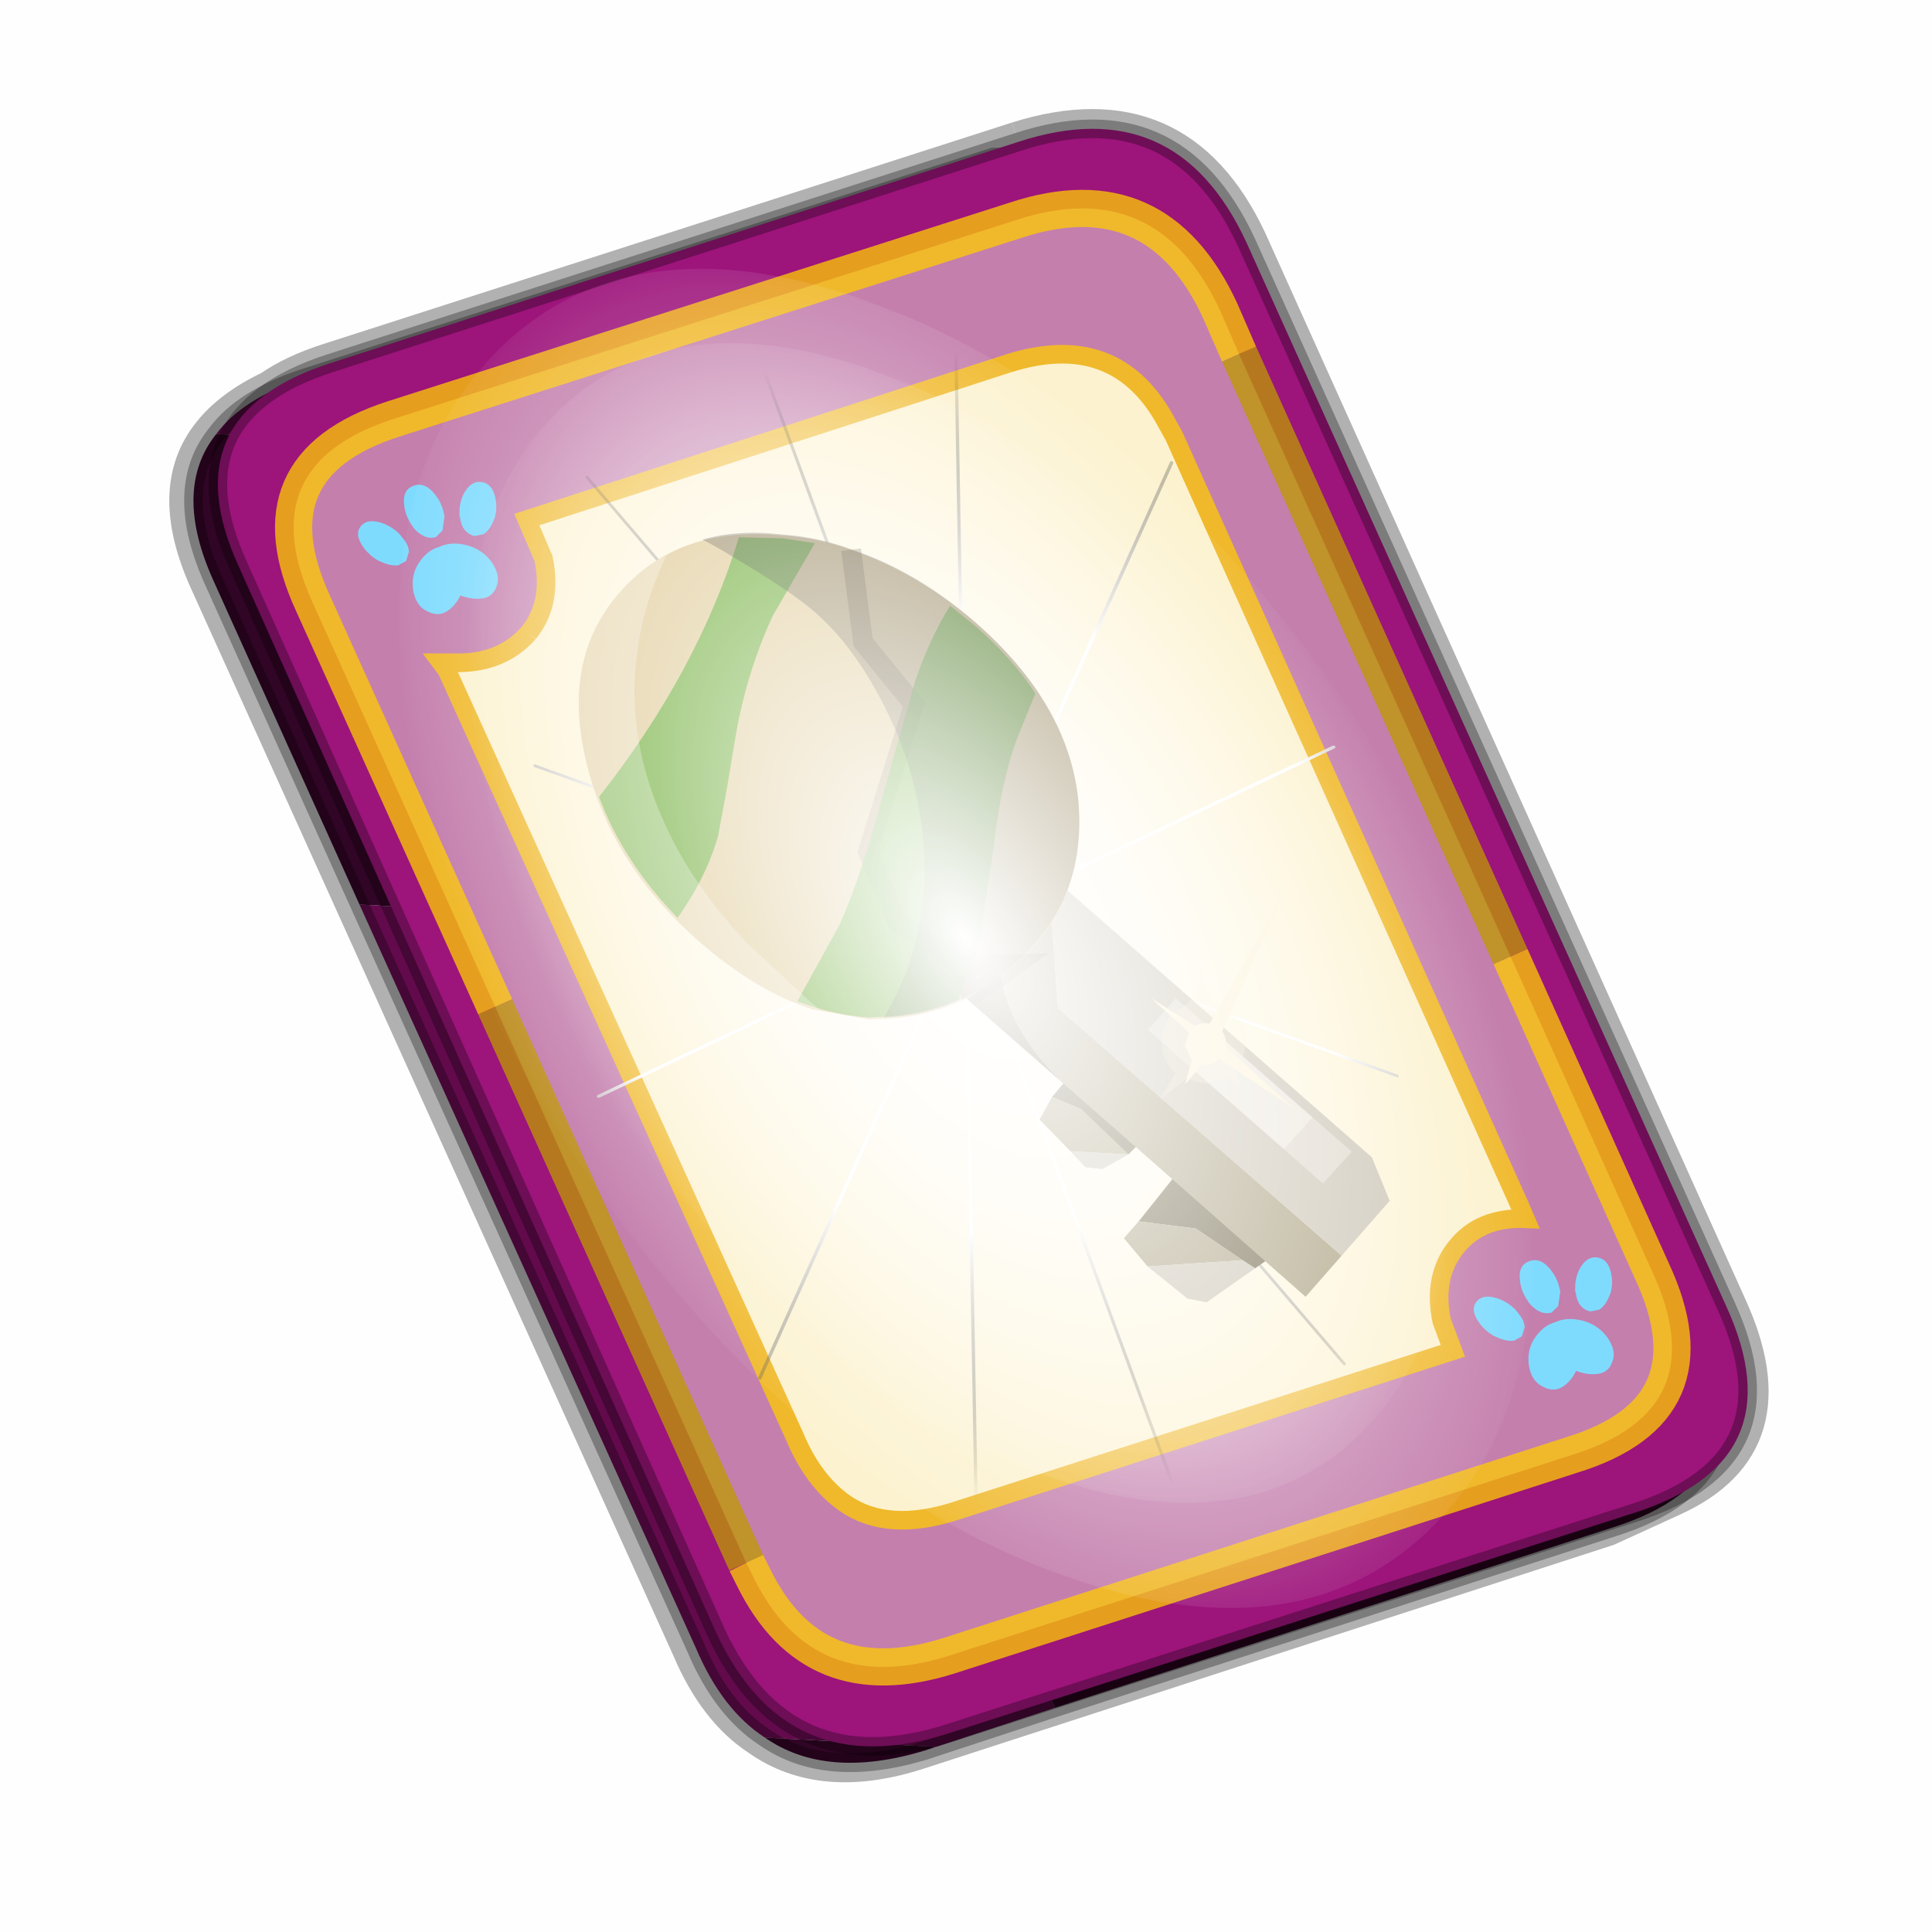 <?xml version='1.0' encoding='UTF-8'?>
<svg xmlns:xlink="http://www.w3.org/1999/xlink" xmlns="http://www.w3.org/2000/svg" version="1.1" width="60px" height="60px" viewBox="0.0 0.0 60.0 60.0"><defs><g id="c1"><path fill="#000000" fill-opacity="0.004" d="M0.0 0.0 L60.0 0.0 60.0 60.0 0.0 60.0 0.0 0.0"/></g><g id="c2"><path fill="none" stroke="#000000" stroke-width="1.0" stroke-opacity="0.302" d="M22.3 0.35 Q26.6 -1.0 28.5 3.05 L41.4 31.7 Q43.1 35.4 39.9 36.85 L38.15 37.65 19.65 43.65 Q17.05 44.5 15.35 43.3 14.2 42.55 13.5 40.9 L0.55 12.25 Q-0.6 9.75 0.6 8.25 1.15 7.55 2.2 7.05 2.85 6.6 3.8 6.3 L22.3 0.35"/><path fill="#300525" stroke="none" d="M25.55 0.9 Q26.9 1.6 27.8 3.55 L40.7 32.15 Q42.6 36.3 38.3 37.65 L23.3 42.5 13.15 21.4 4.6 20.9 0.7 12.25 Q-0.45 9.75 0.75 8.25 L29.8 9.75 25.55 0.9 M20.1 43.55 L19.8 43.65 Q17.15 44.45 15.5 43.3 L20.1 43.55"/><path fill="#630a4c" stroke="none" d="M23.3 42.5 L20.1 43.55 15.5 43.3 Q14.35 42.55 13.65 40.9 L4.6 20.9 13.15 21.4 23.3 42.5 M0.75 8.25 Q1.45 7.3 3.1 6.75 L21.65 0.8 25.55 0.9 29.8 9.75 0.75 8.25"/><path fill="none" stroke="#000000" stroke-width="0.5" stroke-opacity="0.302" d="M25.55 0.9 Q26.9 1.6 27.8 3.55 L40.7 32.15 Q42.6 36.3 38.3 37.65 L23.3 42.5 20.1 43.55 19.8 43.65 Q17.15 44.45 15.5 43.3 14.35 42.55 13.65 40.9 L4.6 20.9 0.7 12.25 Q-0.45 9.75 0.75 8.25 1.45 7.3 3.1 6.75 L21.65 0.8 25.55 0.9"/><path fill="#9d147b" stroke="none" d="M14.2 40.5 L1.35 11.8 Q-0.5 7.75 3.8 6.35 L22.3 0.4 Q26.55 -1.0 28.45 3.1 L41.35 31.7 Q43.25 35.85 38.9 37.25 L20.4 43.2 Q16.1 44.55 14.2 40.5"/><path fill="none" stroke="#000000" stroke-width="0.5" stroke-opacity="0.302" d="M14.2 40.5 L1.35 11.8 Q-0.5 7.75 3.8 6.35 L22.3 0.4 Q26.55 -1.0 28.45 3.1 L41.35 31.7 Q43.25 35.85 38.9 37.25 L20.4 43.2 Q16.1 44.55 14.2 40.5"/><path fill="#fcf2cf" stroke="none" d="M9.15 13.6 Q9.8 12.8 9.55 11.6 L9.1 10.55 22.05 6.35 Q24.9 5.45 26.25 7.85 L26.5 8.3 35.8 29.0 35.95 29.35 Q34.75 29.3 34.1 30.1 33.45 30.9 33.7 32.1 L34.0 32.9 20.65 37.2 Q18.8 37.8 17.65 37.0 16.8 36.4 16.3 35.2 L6.95 14.6 6.8 14.4 7.1 14.4 Q8.4 14.45 9.15 13.6"/><path fill="#c47fad" stroke="none" d="M8.25 23.65 L3.35 12.8 Q1.65 9.1 5.5 7.85 L22.25 2.5 Q26.05 1.25 27.75 4.95 L28.25 6.1 35.55 22.3 39.35 30.75 Q41.1 34.5 37.2 35.7 L20.45 41.1 Q16.8 42.25 15.2 39.0 L15.0 38.6 8.25 23.65 M9.15 13.6 Q8.4 14.45 7.1 14.4 L6.8 14.4 6.95 14.6 16.3 35.2 Q16.8 36.4 17.65 37.0 18.8 37.8 20.65 37.2 L34.0 32.9 33.7 32.1 Q33.45 30.9 34.1 30.1 34.75 29.3 35.95 29.35 L35.8 29.0 26.5 8.3 26.25 7.85 Q24.9 5.45 22.05 6.35 L9.1 10.55 9.55 11.6 Q9.8 12.8 9.15 13.6"/><path fill="none" stroke="#ffcc00" stroke-width="1.0" stroke-opacity="0.749" d="M8.25 23.65 L3.35 12.8 Q1.65 9.1 5.5 7.85 L22.25 2.5 Q26.05 1.25 27.75 4.95 L28.25 6.1 M35.55 22.3 L39.35 30.75 Q41.1 34.5 37.2 35.7 L20.45 41.1 Q16.8 42.25 15.2 39.0 L15.0 38.6"/><path fill="none" stroke="#bf9900" stroke-width="1.0" stroke-opacity="0.749" d="M28.25 6.1 L35.55 22.3 M15.0 38.6 L8.25 23.65"/><path fill="none" stroke="#f0b92b" stroke-width="0.5" d="M9.15 13.6 Q9.8 12.8 9.55 11.6 L9.1 10.55 22.05 6.35 Q24.9 5.45 26.25 7.85 L26.5 8.3 35.8 29.0 35.95 29.35 Q34.75 29.3 34.1 30.1 33.45 30.9 33.7 32.1 L34.0 32.9 20.65 37.2 Q18.8 37.8 17.65 37.0 16.8 36.4 16.3 35.2 L6.95 14.6 6.8 14.4 7.1 14.4 Q8.4 14.45 9.15 13.6"/></g><g id="c3"><path fill="#7fdbfe" stroke="none" d="M10.75 4.9 Q10.75 4.6 10.9 4.35 11.25 3.45 11.95 2.75 13.3 1.5 14.35 2.1 15.4 2.7 14.95 4.45 14.7 5.4 14.1 6.15 L13.75 6.5 Q13.1 7.15 12.35 7.35 L11.4 7.2 Q10.95 6.9 10.75 6.4 10.5 5.75 10.75 4.9 M7.5 5.9 Q7.0 5.85 6.6 5.5 6.05 5.0 5.8 4.15 L5.7 3.6 Q5.55 2.65 5.8 1.7 6.25 0.0 7.5 0.0 L7.6 0.0 Q8.85 0.0 9.3 1.7 9.55 2.65 9.4 3.6 L9.3 4.15 8.5 5.5 7.6 5.9 7.5 5.9 M4.35 4.9 Q4.6 5.75 4.35 6.4 L3.7 7.2 2.75 7.35 Q2.0 7.15 1.35 6.5 L1.0 6.15 Q0.4 5.4 0.15 4.45 -0.3 2.7 0.75 2.1 1.8 1.5 3.15 2.75 3.85 3.45 4.2 4.35 L4.35 4.9 M5.5 13.7 Q4.45 13.9 3.65 12.95 2.75 12.0 3.2 10.25 3.7 8.5 5.25 7.6 6.4 6.9 7.55 7.0 8.75 6.9 9.9 7.6 11.45 8.5 11.95 10.25 12.35 12.0 11.5 12.95 10.7 13.9 9.65 13.7 8.55 13.5 7.55 12.6 6.55 13.5 5.5 13.7"/></g><g id="c4"><g><use transform="matrix(1.0,0.0,0.0,1.0,0.0,0.0)" xlink:href="#c3"/></g></g><radialGradient gradientUnits="userSpaceOnUse" r="819.2" cx="0" cy="0" spreadMethod="pad" gradientTransform="matrix(0.091,0.0,0.0,0.091,0.6,3.4)" id="gradient1"><stop offset="0.0" stop-color="#ffffff"/><stop offset="1.0" stop-color="#ffffff" stop-opacity="0.0"/></radialGradient><g id="c5"><path stroke="none" fill="url(#gradient1)" d="M36.65 -54.65 Q60.05 -42.0 69.75 -17.95 80.55 8.9 68.0 34.1 55.45 59.35 26.8 68.2 -1.8 77.05 -29.7 64.3 -57.6 51.6 -68.45 24.75 -79.3 -2.05 -66.75 -27.25 L-66.7 -27.3 Q-54.1 -52.5 -25.5 -61.4 3.1 -70.2 31.0 -57.5 L36.65 -54.65"/></g><g id="c6"><g><use transform="matrix(1.0,0.0,0.0,1.0,0.0,0.0)" xlink:href="#c5"/></g></g><radialGradient gradientUnits="userSpaceOnUse" r="819.2" cx="0" cy="0" spreadMethod="pad" gradientTransform="matrix(0.209,0.0,0.0,0.177,67.15,107.2)" id="gradient2"><stop offset="0.357" stop-color="#ffffff"/><stop offset="0.671" stop-opacity="0.0"/></radialGradient><g id="c7"><path fill="none" stroke-linejoin="round" stroke-linecap="round" stroke="url(#gradient2)" stroke-width="0.5" d="M136.55 165.8 L68.6 106.0 68.4 106.0 118.25 201.5 M68.2 105.7 L68.25 105.8 68.25 105.75 68.2 105.7 0.0 45.7 M68.25 105.8 L68.3 105.85 68.3 105.8 68.25 105.75 49.95 0.05 M0.05 97.7 L68.15 105.95 68.25 105.85 68.25 105.8 M68.3 105.85 L68.25 105.85 68.3 106.0 68.3 105.85 68.3 105.8 68.35 105.8 68.3 105.8 86.6 18.35 M50.0 193.2 L68.3 106.0 68.15 105.95 18.25 151.55 M68.4 106.0 L68.3 106.0 86.55 211.5 M68.4 106.0 L68.3 105.85 M68.6 106.0 L68.35 105.8 118.25 60.15 M136.6 114.25 L68.6 106.0 M68.2 105.7 L18.25 10.05"/></g><g id="c8"><g><use transform="matrix(1.0,0.0,0.0,1.0,0.0,0.0)" xlink:href="#c7"/></g></g><g id="c9"><path fill="#71684a" stroke="none" d="M11.5 31.15 L11.55 30.95 14.6 27.45 14.95 27.65 16.65 29.4 15.25 30.1 13.0 32.55 11.85 31.55 11.85 31.5 11.5 31.15 M7.0 38.7 L6.25 38.25 5.7 37.7 9.55 33.3 10.1 33.1 12.7 35.95 9.85 36.5 7.6 38.25 7.0 38.7"/><path fill="#aaa080" stroke="none" d="M13.0 32.55 L15.25 30.1 16.65 29.4 17.35 30.5 15.9 32.2 13.0 32.55 M12.7 35.95 L13.5 36.75 12.4 38.25 7.6 38.25 9.85 36.5 12.7 35.95"/><path fill="#cbc4b4" stroke="none" d="M15.9 32.2 L15.2 33.05 14.35 33.2 13.0 32.55 15.9 32.2 M12.4 38.25 L10.5 40.0 9.55 40.25 7.0 38.7 7.6 38.25 12.4 38.25"/><path fill="none" stroke="#382510" stroke-width="1.0" stroke-opacity="0.302" d="M11.5 31.15 L11.85 31.5"/><path fill="#71684a" stroke="none" d="M16.75 17.45 L19.7 18.65 Q21.3 19.4 21.9 22.55 L21.75 23.05 18.95 25.85 15.85 28.95 Q18.65 26.0 18.85 22.8 L18.75 20.9 16.1 18.8 16.1 18.15 16.75 17.45"/><path fill="#aaa080" stroke="none" d="M15.85 28.95 L11.6 33.2 4.55 40.3 2.6 38.35 16.05 24.95 16.1 18.8 18.75 20.9 18.85 22.8 Q18.65 26.0 15.85 28.95"/><path fill="#cbc4b4" stroke="none" d="M2.6 38.35 L0.0 35.75 0.75 33.5 15.7 18.55 15.7 18.5 16.1 18.15 16.1 18.8 16.05 24.95 2.6 38.35"/><path fill="none" stroke="#382510" stroke-width="1.0" stroke-opacity="0.302" d="M15.7 18.5 L16.1 18.15 16.75 17.45"/><path fill="#ede8de" stroke="none" d="M9.55 28.4 L5.15 32.8 3.6 31.3 8.0 26.9 9.55 28.4"/><path fill="#ede8de" fill-opacity="0.6" d="M8.0 26.9 L10.1 24.85 11.6 26.35 9.55 28.4 8.0 26.9 M5.15 32.8 L3.3 34.65 1.75 33.15 3.6 31.3 5.15 32.8"/><path fill="#fcf3d8" fill-opacity="0.302" d="M10.35 28.6 Q10.95 28.0 10.95 27.15 10.95 26.3 10.35 25.65 L9.5 25.15 Q8.8 24.45 8.7 23.15 8.7 24.7 8.2 25.15 7.7 25.3 7.4 25.7 6.75 26.3 6.7 27.15 6.75 27.95 7.3 28.6 L7.35 28.65 7.1 29.45 7.8 29.0 8.85 29.25 9.85 28.95 11.25 29.9 10.35 28.6 M9.8 27.25 L9.5 28.0 Q9.2 28.3 8.75 28.3 8.35 28.3 8.05 27.95 7.7 27.7 7.7 27.3 7.7 26.8 8.0 26.5 8.3 26.2 8.75 26.2 9.2 26.2 9.5 26.5 L9.8 27.25"/><path fill="#fcf3d8" stroke="none" d="M9.8 27.25 L9.5 26.5 Q9.2 26.2 8.75 26.2 8.3 26.2 8.0 26.5 7.7 26.8 7.7 27.3 7.7 27.7 8.05 27.95 8.35 28.3 8.75 28.3 9.2 28.3 9.5 28.0 L9.8 27.25"/><path fill="#fcf3d8" stroke="none" d="M8.75 26.65 L11.35 24.75 9.15 27.0 9.9 29.2 8.5 27.75 4.55 30.75 8.1 27.1 4.4 20.1 8.75 26.65"/><path fill="#ddc68e" stroke="none" d="M18.0 22.6 L17.5 22.15 Q14.2 19.25 14.35 14.45 14.6 9.65 18.85 5.35 21.65 2.6 24.95 1.2 26.55 0.5 28.4 0.25 33.6 -0.6 36.75 2.6 39.85 5.7 39.0 10.85 38.15 16.15 33.9 20.4 31.2 23.1 28.4 24.2 L25.6 24.9 25.2 24.9 Q22.85 25.05 20.7 24.2 L20.35 24.05 18.0 22.6 20.8 22.5 23.9 20.0 25.1 16.45 22.3 9.2 24.65 5.9 24.95 1.2 24.65 5.9 22.3 9.2 25.1 16.45 23.9 20.0 20.8 22.5 18.0 22.6 M20.35 24.05 L20.8 22.5 20.35 24.05"/><path fill="none" stroke="#382510" stroke-width="1.0" stroke-opacity="0.302" d="M20.35 24.05 L18.0 22.6 20.8 22.5 23.9 20.0 25.1 16.45 22.3 9.2 24.65 5.9 24.95 1.2 M20.8 22.5 L20.35 24.05"/><path fill="#339900" fill-opacity="0.729" d="M17.15 11.1 L16.15 9.05 Q17.15 7.25 18.95 5.45 L20.15 4.35 Q21.25 5.85 22.15 8.0 L24.2 13.75 Q25.5 17.6 26.75 20.0 L29.15 23.75 Q27.4 24.55 25.6 24.8 L25.2 24.8 Q23.0 24.9 21.05 24.2 L19.85 21.65 18.75 16.6 Q18.15 13.25 17.15 11.1 M31.4 10.3 Q30.65 7.1 29.1 4.25 L26.75 0.75 28.35 0.4 30.55 0.2 Q33.05 6.8 38.45 12.8 37.45 16.15 34.9 19.15 33.35 17.25 32.6 15.2 L32.0 12.85 31.4 10.3"/><path fill="#ffffff" fill-opacity="0.29" d="M36.75 2.6 Q39.85 5.7 39.0 10.85 38.15 16.15 33.9 20.4 30.95 23.35 28.0 24.3 L28.65 23.65 31.4 20.75 Q34.0 17.65 35.2 14.45 37.9 7.45 34.25 0.85 35.65 1.45 36.75 2.6"/><path fill="#000000" fill-opacity="0.302" d="M32.4 0.2 Q31.7 0.6 30.95 1.15 28.15 3.05 26.95 4.25 25.3 5.9 24.1 8.5 22.75 11.35 22.4 14.4 21.7 20.3 24.85 24.85 22.4 24.9 20.35 23.95 19.1 23.4 18.0 22.5 L17.5 22.1 Q14.15 19.15 14.35 14.35 14.6 9.6 18.9 5.3 21.7 2.5 24.9 1.2 26.55 0.45 28.4 0.2 30.6 -0.2 32.4 0.2"/></g><g id="c10"><g><use transform="matrix(1.0,0.0,0.0,1.0,0.0,0.0)" xlink:href="#c9"/></g></g><g id="c11"><g><use transform="matrix(1.0,0.0,0.0,1.0,0.0,0.0)" xlink:href="#c2"/></g><g><use transform="matrix(0.239,-0.087,0.1,0.234,34.25,31.15)" xlink:href="#c4"/></g><g><use transform="matrix(0.239,-0.087,0.1,0.234,4.25,10.3)" xlink:href="#c4"/></g><g><use transform="matrix(0.141,-0.038,0.111,0.226,20.25,20.65)" filter="url(#filter8)" xlink:href="#c6"/></g><g><use transform="matrix(-0.155,0.051,0.084,0.147,22.6,2.3)" filter="url(#filter9)" xlink:href="#c8"/></g><g><use transform="matrix(-0.532,0.035,0.035,0.532,31.05,9.85)" xlink:href="#c10"/></g><g><use transform="matrix(0.163,-0.044,0.129,0.261,20.35,20.95)" filter="url(#filter11)" xlink:href="#c6"/></g></g><filter id="filter8"><feColorMatrix in="SourceGraphic" type="matrix" values="0.0 0.0 0.0 0.0 0.797 0.0 0.0 0.0 0.0 0.598 0.0 0.0 0.0 0.0 0.199 0.0 0.0 0.0 1.0 0.0" result="cxform"/><feComposite operator="in" in2="SourceGraphic" result="color-xform"/></filter><filter id="filter9"><feColorMatrix in="SourceGraphic" type="matrix" values="0.0 0.0 0.0 0.0 0.996 0.0 0.0 0.0 0.0 0.996 0.0 0.0 0.0 0.0 0.996 0.0 0.0 0.0 1.0 0.0" result="cxform"/><feComposite operator="in" in2="SourceGraphic" result="color-xform"/></filter><filter id="filter11"><feColorMatrix in="SourceGraphic" type="matrix" values="1.0 0.0 0.0 0.0 0.0 0.0 1.0 0.0 0.0 0.0 0.0 0.0 1.0 0.0 0.0 0.0 0.0 0.0 0.23 0.0" result="cxform"/><feComposite operator="in" in2="SourceGraphic" result="color-xform"/></filter></defs><g><g><use transform="matrix(1.0,0.0,0.0,1.0,0.0,0.0)" xlink:href="#c1"/></g><g><use transform="matrix(1.155,0.0,0.0,1.155,5.85,3.95)" xlink:href="#c11"/></g></g></svg>